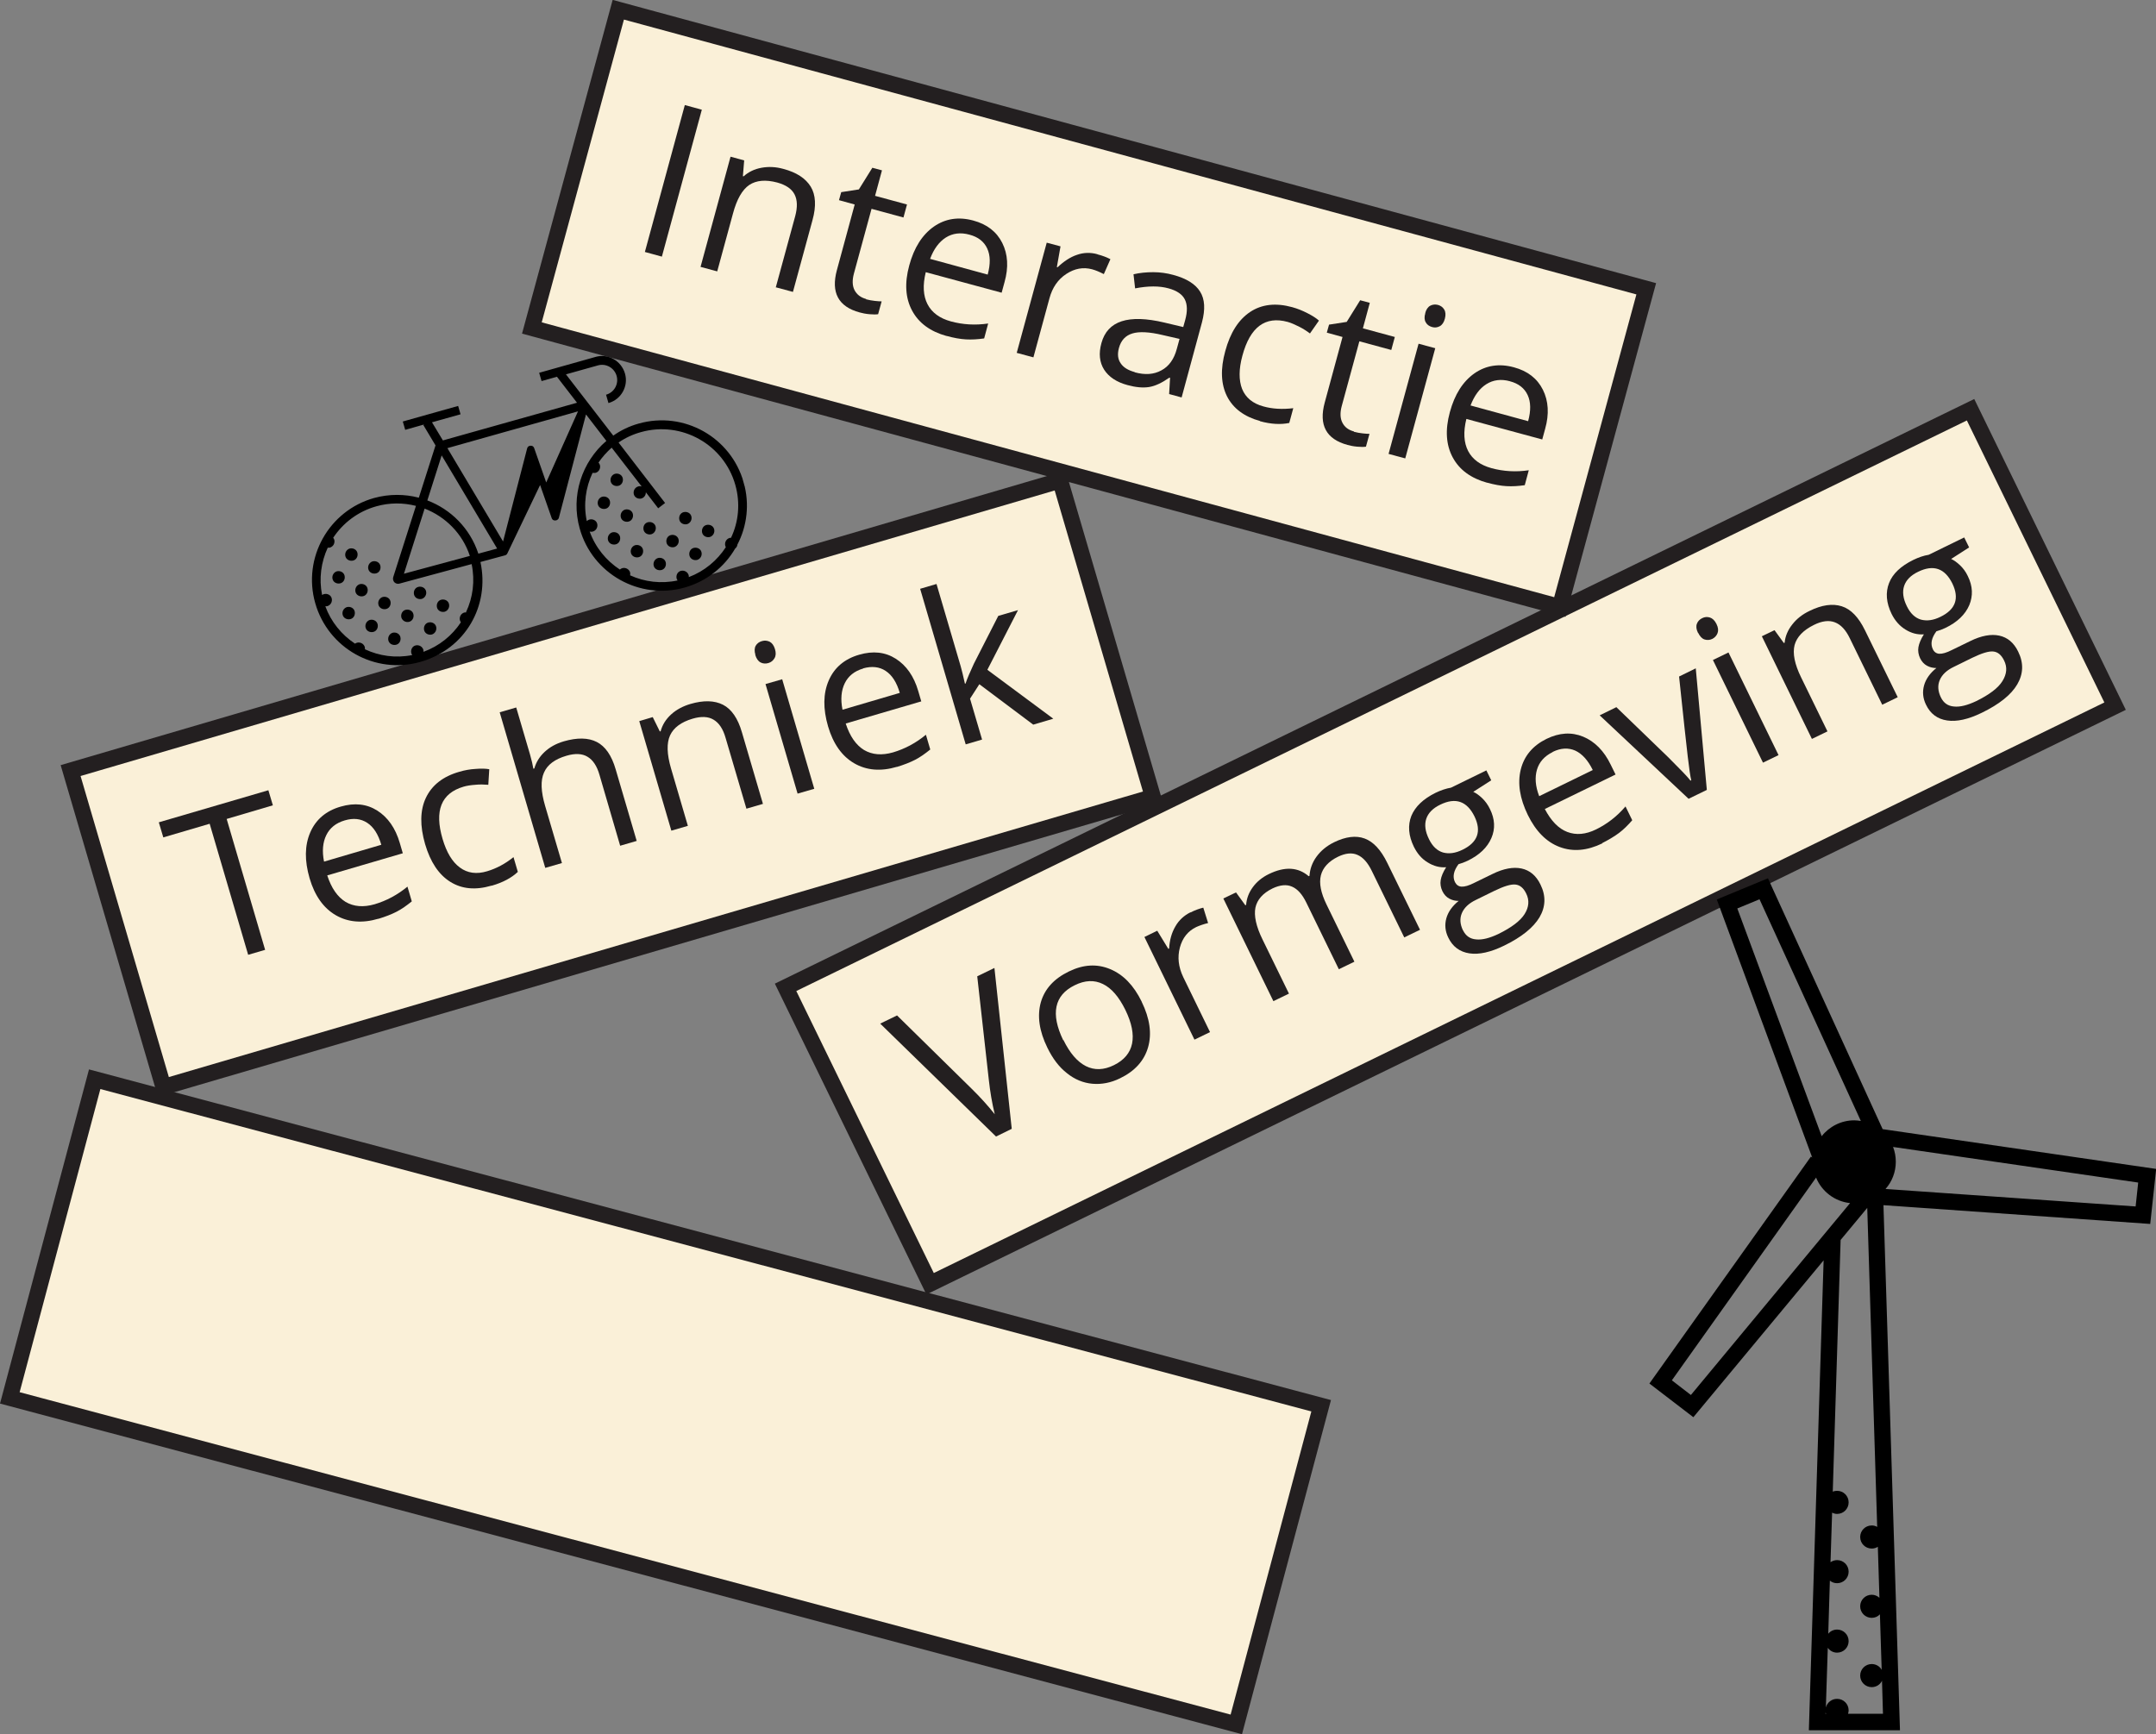 <?xml version="1.0" encoding="UTF-8"?><svg xmlns="http://www.w3.org/2000/svg" xmlns:xlink="http://www.w3.org/1999/xlink" viewBox="0 0 134.4 108.13"><rect x="0" y="0" width="134.4" height="108.13" fill="#808080" stroke="none"/><defs><style>.g{isolation:isolate;}.h{clip-path:url(#e);}.i{fill:#faf0d8;stroke:#231f20;stroke-miterlimit:10;}.j{fill:none;}.k{clip-path:url(#f);}.l{fill:#231f20;}</style><clipPath id="e"><rect class="j" x="18.49" y="23.89" width="27.74" height="15.35" transform="translate(-7.34 9.95) rotate(-15.72)"/></clipPath><clipPath id="f"><rect class="j" x="102.82" y="54.76" width="31.59" height="53.12"/></clipPath></defs><g id="a"/><g id="b"><g id="c"><rect class="i" x="1.92" y="77.12" width="79.12" height="20.56" transform="translate(23.89 -7.73) rotate(14.91)"/><g id="d" transform="translate(45.688 282.291)"><g class="g"><path class="l" d="M16.82,79.98c-.39,1.47-1.07,2.52-2.04,3.17-.97,.64-2.11,.79-3.43,.44-1.35-.36-2.28-1.05-2.8-2.07-.51-1.02-.57-2.29-.17-3.79,.4-1.49,1.07-2.55,2.03-3.18,.95-.63,2.11-.76,3.47-.4,1.32,.35,2.24,1.04,2.75,2.08,.52,1.03,.58,2.29,.19,3.76Zm-7.31-1.95c-.33,1.24-.32,2.26,.04,3.04,.36,.78,1.04,1.31,2.05,1.58,1.02,.27,1.87,.16,2.56-.35,.69-.5,1.2-1.38,1.53-2.62,.33-1.23,.32-2.24-.03-3.02-.35-.77-1.03-1.3-2.04-1.57-1.02-.27-1.88-.16-2.58,.35-.7,.5-1.21,1.36-1.54,2.59Z"/><path class="l" d="M22.23,86.34l1.18-4.45c.15-.56,.13-1.01-.05-1.36-.18-.34-.54-.59-1.09-.73-.72-.19-1.3-.14-1.74,.16-.44,.3-.78,.9-1.01,1.79l-.96,3.61-1.04-.28,1.83-6.88,.85,.23-.08,.99h.05c.3-.27,.67-.45,1.11-.54,.43-.08,.89-.06,1.36,.06,.83,.22,1.4,.59,1.71,1.1,.31,.51,.35,1.21,.12,2.08l-1.2,4.49-1.04-.28Z"/><path class="l" d="M27.87,87.06c.18,.05,.37,.08,.54,.1,.18,.02,.32,.03,.43,.02l-.21,.8c-.13,.02-.31,.02-.54,0-.23-.02-.43-.06-.61-.1-1.33-.35-1.81-1.23-1.44-2.63l1.09-4.09-.98-.26,.13-.5,1.1-.17,.83-1.35,.6,.16-.42,1.59,2,.53-.22,.81-2-.53-1.08,4.05c-.11,.41-.1,.76,.04,1.03,.14,.27,.38,.46,.72,.55Z"/><path class="l" d="M35.64,89.92l-.19-4.37c-.01-.27-.01-.87,0-1.8h-.05c-.36,.67-.66,1.2-.89,1.56l-2.37,3.68-1.21-.32-.04-7.38,1.09,.29c-.02,1.85-.03,3.25-.04,4.22,0,.96-.04,1.61-.09,1.93h.05c.11-.21,.26-.5,.47-.85,.2-.35,.37-.63,.51-.83l2.31-3.61,1.13,.3,.18,4.28c.04,.78,.04,1.43,0,1.94h.05c.06-.13,.16-.35,.32-.65,.16-.29,1.04-1.87,2.66-4.72l1.08,.29-3.73,6.37-1.24-.33Z"/><path class="l" d="M42.93,91.99c-1.02-.27-1.74-.79-2.16-1.57-.42-.78-.49-1.71-.2-2.81,.3-1.11,.8-1.92,1.52-2.42,.72-.51,1.54-.64,2.46-.39,.86,.23,1.47,.69,1.82,1.4,.35,.7,.4,1.52,.16,2.44l-.18,.66-4.74-1.26c-.19,.81-.15,1.48,.12,2,.28,.52,.76,.88,1.47,1.06,.74,.2,1.51,.24,2.32,.12l-.25,.93c-.41,.06-.79,.08-1.14,.06-.35-.02-.75-.09-1.22-.21Zm1.38-6.33c-.55-.15-1.04-.08-1.46,.19-.42,.27-.75,.72-.98,1.34l3.6,.96c.17-.66,.16-1.2-.04-1.63-.2-.43-.57-.71-1.12-.86Z"/><path class="l" d="M52.31,86.86c.31,.08,.57,.18,.8,.29l-.4,.93c-.27-.14-.51-.24-.73-.29-.56-.15-1.09-.05-1.61,.3-.52,.35-.86,.86-1.04,1.53l-.98,3.69-1.04-.28,1.83-6.88,.86,.23-.22,1.31h.05c.37-.37,.77-.63,1.2-.78,.42-.15,.85-.16,1.28-.05Z"/><path class="l" d="M55.76,95.41c-.45-.12-.83-.31-1.16-.57-.33-.26-.57-.6-.73-1.01l-.08-.02c-.06,.42-.13,.8-.23,1.16l-.75,2.83-1.04-.28,2.66-9.97,.85,.23-.11,.98h.05c.37-.29,.75-.48,1.15-.55,.4-.07,.83-.05,1.29,.08,.91,.24,1.53,.74,1.86,1.5,.33,.75,.34,1.7,.04,2.82-.3,1.13-.79,1.94-1.46,2.43-.67,.49-1.45,.62-2.35,.38Zm1.51-6.28c-.7-.19-1.26-.13-1.68,.18s-.74,.88-.98,1.73l-.06,.23c-.26,.97-.28,1.7-.07,2.2,.21,.5,.67,.85,1.38,1.04,.59,.16,1.12,.04,1.59-.35,.46-.39,.81-1.01,1.04-1.85,.23-.86,.23-1.56,.02-2.11-.21-.55-.63-.9-1.24-1.07Z"/><path class="l" d="M63.38,97.44c-1.02-.27-1.74-.79-2.16-1.57-.42-.78-.49-1.71-.2-2.81,.29-1.11,.8-1.92,1.52-2.42,.72-.51,1.54-.64,2.46-.39,.86,.23,1.47,.7,1.82,1.4s.4,1.52,.16,2.44l-.18,.66-4.74-1.26c-.19,.81-.15,1.48,.12,2,.28,.52,.76,.88,1.47,1.06,.74,.2,1.52,.24,2.32,.12l-.25,.93c-.41,.06-.79,.08-1.14,.06-.35-.02-.75-.09-1.22-.21Zm1.38-6.33c-.55-.15-1.04-.08-1.46,.19-.42,.27-.75,.72-.98,1.34l3.6,.96c.18-.66,.16-1.2-.04-1.63-.2-.43-.57-.71-1.12-.86Z"/><path class="l" d="M72.46,99.73l1.18-4.45c.15-.56,.13-1.01-.05-1.36s-.54-.59-1.09-.73c-.72-.19-1.3-.14-1.74,.16-.44,.3-.78,.9-1.01,1.79l-.96,3.61-1.04-.28,1.83-6.88,.85,.23-.08,.99h.05c.3-.27,.67-.45,1.11-.54,.43-.08,.89-.06,1.36,.06,.83,.22,1.4,.59,1.71,1.1,.31,.51,.35,1.21,.12,2.08l-1.19,4.49-1.04-.28Z"/></g></g><rect class="i" x="49.32" y="42.51" width="82.18" height="20.56" transform="translate(-13.99 44.96) rotate(-25.99)"/><g class="g"><path class="l" d="M60.92,60.87l1.07-.52,1.08,10.03-.98,.48-7.22-7.04,1.05-.51,4.65,4.57c.53,.52,1.01,1.05,1.44,1.59-.17-.7-.29-1.42-.37-2.15l-.72-6.44Z"/><path class="l" d="M71.17,62.46c.51,1.04,.64,1.99,.4,2.83-.24,.84-.82,1.49-1.75,1.94-.57,.28-1.15,.39-1.72,.34-.57-.05-1.11-.27-1.59-.66-.49-.38-.89-.91-1.22-1.59-.51-1.04-.64-1.98-.41-2.82,.24-.84,.82-1.48,1.75-1.93,.9-.44,1.75-.49,2.57-.15,.82,.34,1.47,1.01,1.97,2.03Zm-4.88,2.38c.4,.82,.87,1.36,1.4,1.63,.54,.27,1.12,.25,1.75-.06s1.01-.76,1.13-1.34c.12-.59-.02-1.29-.42-2.11-.4-.81-.86-1.35-1.4-1.61-.53-.26-1.12-.24-1.76,.08-.63,.31-1.01,.75-1.13,1.33-.12,.57,.02,1.27,.42,2.1Z"/><path class="l" d="M74.21,56.89c.28-.14,.55-.24,.8-.3l.3,.96c-.29,.07-.54,.16-.74,.25-.52,.25-.86,.68-1.02,1.28-.16,.6-.09,1.21,.21,1.84l1.67,3.43-.97,.47-3.12-6.4,.8-.39,.69,1.13,.05-.02c.03-.53,.16-.99,.39-1.38,.22-.39,.54-.68,.94-.88Z"/><path class="l" d="M87.54,58.45l-2.03-4.16c-.25-.51-.54-.84-.89-.99-.34-.15-.74-.11-1.2,.11-.6,.29-.96,.69-1.08,1.17-.12,.49,0,1.09,.35,1.81l1.74,3.57-.97,.47-2.03-4.16c-.25-.51-.54-.84-.89-.99-.34-.15-.74-.11-1.21,.11-.61,.3-.96,.7-1.07,1.2-.1,.5,.04,1.17,.45,2l1.64,3.36-.97,.47-3.12-6.4,.79-.38,.58,.8,.05-.02c.03-.4,.17-.77,.42-1.11,.25-.34,.58-.61,.99-.81,1-.49,1.83-.44,2.49,.13l.05-.02c.03-.43,.17-.83,.44-1.2,.27-.37,.63-.67,1.1-.9,.72-.35,1.36-.43,1.9-.23,.54,.2,1.01,.7,1.41,1.52l2.04,4.17-.97,.47Z"/><path class="l" d="M92.66,48.04l.3,.61-1.12,.72c.18,.08,.36,.21,.55,.39,.19,.18,.36,.41,.49,.68,.31,.63,.34,1.23,.09,1.81-.25,.58-.74,1.06-1.49,1.42-.19,.09-.38,.16-.56,.21-.31,.42-.38,.79-.22,1.12,.09,.17,.22,.27,.41,.28,.19,.01,.45-.06,.8-.24l1.13-.55c.69-.34,1.3-.45,1.81-.34s.91,.44,1.18,1c.35,.71,.32,1.39-.06,2.04-.39,.65-1.12,1.24-2.21,1.77-.84,.41-1.56,.57-2.16,.48-.6-.09-1.05-.42-1.32-.99-.19-.39-.23-.79-.12-1.19,.11-.4,.37-.77,.77-1.09-.2,0-.39-.04-.58-.14-.19-.1-.33-.26-.43-.46-.11-.23-.15-.47-.11-.7,.04-.24,.15-.5,.34-.8-.4,.03-.78-.07-1.15-.3-.37-.22-.65-.55-.86-.97-.34-.7-.39-1.34-.16-1.93,.24-.58,.74-1.06,1.51-1.44,.33-.16,.66-.27,.96-.32l2.21-1.08Zm-3.58,4.28c.22,.45,.51,.72,.87,.83,.37,.1,.77,.05,1.22-.17,.95-.46,1.19-1.15,.75-2.07-.47-.96-1.18-1.21-2.14-.74-.46,.22-.75,.52-.87,.88-.12,.36-.07,.79,.17,1.27Zm2.12,5.68c.17,.35,.44,.54,.82,.57,.38,.04,.84-.08,1.39-.34,.81-.4,1.36-.81,1.63-1.24,.27-.43,.31-.86,.1-1.28-.17-.35-.39-.53-.67-.56-.28-.03-.71,.1-1.31,.39l-1.16,.57c-.44,.21-.73,.49-.87,.82-.14,.33-.12,.69,.07,1.08Z"/><path class="l" d="M99.89,52.58c-.95,.46-1.83,.54-2.66,.23-.83-.31-1.49-.98-1.99-2-.5-1.03-.65-1.97-.44-2.83,.21-.85,.75-1.49,1.6-1.91,.8-.39,1.56-.44,2.29-.14,.72,.3,1.3,.88,1.72,1.75l.3,.61-4.41,2.15c.39,.74,.85,1.22,1.4,1.43,.55,.21,1.15,.16,1.8-.16,.69-.34,1.3-.81,1.83-1.43l.42,.86c-.27,.31-.54,.58-.82,.79-.28,.21-.63,.42-1.06,.64Zm-3.1-5.69c-.51,.25-.84,.62-.98,1.1-.14,.48-.1,1.03,.14,1.65l3.34-1.63c-.3-.61-.66-1.01-1.09-1.21-.43-.19-.9-.17-1.41,.08Z"/><path class="l" d="M105.27,49.81l-5.55-5.21,1.04-.51,3.23,3.12c.74,.74,1.21,1.22,1.39,1.46l.05-.02c-.06-.23-.13-.72-.22-1.48-.09-.76-.27-2.42-.54-4.99l1.04-.51,.69,7.58-1.13,.55Z"/><path class="l" d="M105.85,39.46c-.11-.22-.13-.41-.07-.57,.06-.16,.17-.27,.33-.35,.16-.08,.32-.09,.48-.04,.16,.05,.3,.18,.41,.4,.11,.22,.13,.41,.07,.57-.06,.16-.17,.28-.32,.36-.16,.08-.33,.09-.49,.04-.16-.05-.29-.19-.4-.41Zm5.02,7.62l-.97,.47-3.12-6.4,.97-.47,3.12,6.4Z"/><path class="l" d="M117.33,43.93l-2.02-4.14c-.25-.52-.56-.85-.93-.99-.36-.14-.8-.09-1.3,.16-.67,.33-1.07,.75-1.21,1.26-.13,.51,0,1.19,.41,2.02l1.64,3.36-.97,.47-3.12-6.4,.79-.38,.58,.8,.05-.02c.04-.41,.2-.79,.48-1.14,.27-.35,.63-.63,1.07-.84,.77-.38,1.44-.47,2.01-.29,.57,.18,1.05,.68,1.45,1.5l2.04,4.17-.97,.47Z"/><path class="l" d="M122.45,33.52l.3,.61-1.12,.72c.18,.08,.36,.21,.55,.39,.19,.18,.36,.4,.49,.68,.31,.63,.33,1.23,.09,1.81-.25,.58-.74,1.06-1.49,1.42-.19,.09-.38,.16-.56,.21-.31,.42-.38,.79-.22,1.12,.08,.17,.22,.27,.4,.28,.19,.01,.45-.06,.8-.24l1.13-.55c.69-.34,1.3-.45,1.81-.34,.51,.11,.91,.44,1.18,1,.35,.71,.32,1.39-.06,2.04s-1.12,1.24-2.21,1.77c-.84,.41-1.56,.57-2.16,.48-.61-.09-1.05-.42-1.32-.99-.19-.39-.23-.79-.12-1.19,.11-.4,.37-.77,.77-1.09-.2,0-.39-.04-.58-.14-.19-.1-.33-.26-.43-.46-.11-.23-.15-.47-.11-.7s.15-.5,.34-.8c-.4,.03-.78-.07-1.15-.3-.37-.23-.65-.55-.86-.97-.34-.7-.39-1.34-.16-1.93s.74-1.06,1.51-1.44c.33-.16,.65-.27,.96-.32l2.21-1.08Zm-3.58,4.28c.22,.45,.51,.72,.87,.83,.37,.1,.77,.05,1.22-.17,.95-.46,1.19-1.15,.75-2.07-.47-.96-1.18-1.21-2.14-.74-.46,.22-.75,.52-.87,.88-.12,.36-.07,.79,.17,1.27Zm2.12,5.68c.17,.35,.44,.54,.82,.57,.38,.04,.84-.08,1.39-.34,.81-.4,1.36-.81,1.63-1.25s.31-.86,.1-1.28c-.17-.35-.39-.53-.67-.56-.28-.03-.71,.1-1.31,.39l-1.16,.57c-.44,.21-.73,.49-.87,.82-.14,.33-.12,.69,.07,1.08Z"/></g><rect class="i" x="6" y="38.58" width="64.28" height="20.56" transform="translate(-12.21 12.71) rotate(-16.34)"/><g class="g"><path class="l" d="M16.53,59.22l-1.06,.31-2.4-8.17-2.89,.85-.28-.94,6.83-2,.28,.94-2.88,.85,2.4,8.17Z"/><path class="l" d="M23.59,57.28c-1.01,.3-1.9,.22-2.66-.22-.76-.44-1.31-1.21-1.63-2.3-.32-1.1-.31-2.05,.04-2.86,.35-.81,.99-1.35,1.9-1.61,.86-.25,1.62-.17,2.28,.25,.66,.42,1.13,1.09,1.4,2.01l.19,.65-4.71,1.38c.26,.8,.64,1.34,1.14,1.65,.51,.3,1.11,.35,1.81,.15,.74-.22,1.42-.58,2.05-1.1l.27,.92c-.32,.26-.63,.48-.94,.64-.31,.16-.69,.31-1.15,.45Zm-2.1-6.13c-.55,.16-.93,.47-1.15,.92-.22,.45-.27,1-.14,1.65l3.57-1.05c-.19-.65-.48-1.11-.88-1.37s-.86-.31-1.4-.15Z"/><path class="l" d="M30.63,55.22c-.99,.29-1.84,.21-2.56-.24-.72-.45-1.24-1.23-1.57-2.35-.33-1.14-.32-2.11,.05-2.89,.37-.78,1.06-1.33,2.08-1.62,.33-.1,.67-.16,1.02-.18,.35-.03,.63-.02,.85,.02l-.06,.97c-.26-.02-.53-.03-.81,0-.29,.02-.54,.06-.74,.12-1.39,.41-1.82,1.5-1.3,3.26,.25,.84,.6,1.43,1.08,1.78,.47,.35,1.04,.43,1.7,.23,.57-.17,1.12-.46,1.64-.88l.27,.92c-.39,.37-.93,.66-1.62,.86Z"/><path class="l" d="M38.66,52.73l-1.29-4.42c-.16-.56-.41-.93-.75-1.13-.33-.2-.77-.22-1.31-.06-.72,.21-1.19,.56-1.4,1.05-.22,.49-.19,1.18,.07,2.07l1.05,3.57-1.04,.3-2.84-9.7,1.03-.3,.86,2.93c.1,.35,.17,.65,.21,.89l.06-.02c.11-.39,.32-.73,.64-1.03,.32-.3,.72-.52,1.2-.66,.83-.24,1.52-.23,2.05,.04s.93,.84,1.18,1.71l1.31,4.46-1.03,.3Z"/><path class="l" d="M46.53,50.42l-1.3-4.42c-.16-.56-.41-.93-.75-1.13-.33-.2-.77-.22-1.31-.06-.71,.21-1.18,.56-1.4,1.04-.22,.48-.2,1.17,.06,2.06l1.05,3.58-1.03,.3-2-6.83,.84-.25,.44,.89h.05c.11-.41,.33-.76,.66-1.06,.33-.3,.73-.51,1.2-.65,.82-.24,1.5-.22,2.03,.05,.53,.27,.93,.85,1.18,1.72l1.31,4.46-1.03,.3Z"/><path class="l" d="M47.09,40.83c-.07-.24-.06-.43,.02-.57,.08-.14,.21-.24,.39-.29,.17-.05,.33-.03,.48,.04,.15,.08,.26,.23,.33,.46,.07,.23,.06,.42-.03,.57-.09,.15-.21,.25-.38,.3-.17,.05-.34,.04-.49-.04-.15-.08-.26-.24-.33-.47Zm3.67,8.35l-1.04,.3-2-6.83,1.04-.3,2,6.83Z"/><path class="l" d="M55.91,47.81c-1.01,.3-1.9,.22-2.66-.22-.76-.44-1.31-1.21-1.63-2.3-.32-1.1-.31-2.05,.04-2.86,.35-.81,.99-1.35,1.9-1.61,.86-.25,1.62-.17,2.28,.25,.66,.42,1.13,1.09,1.4,2.01l.19,.65-4.71,1.38c.26,.8,.64,1.34,1.14,1.65,.51,.3,1.11,.35,1.81,.15,.74-.22,1.42-.58,2.05-1.1l.27,.92c-.32,.26-.63,.48-.94,.64-.31,.16-.69,.31-1.15,.45Zm-2.1-6.13c-.55,.16-.93,.47-1.15,.92s-.27,1-.14,1.65l3.57-1.05c-.19-.65-.48-1.11-.88-1.37-.39-.26-.86-.31-1.4-.16Z"/><path class="l" d="M60.19,42.62c.1-.31,.28-.72,.52-1.24l1.52-2.98,1.23-.36-1.91,3.72,4.11,3.05-1.25,.37-3.36-2.52-.58,.9,.75,2.55-1.02,.3-2.84-9.7,1.02-.3,1.51,5.14c.07,.23,.15,.59,.26,1.07h.05Z"/></g><rect class="i" x="34.69" y="8.95" width="66.4" height="20.56" transform="translate(7.41 -17.12) rotate(15.19)"/><g class="g"><path class="l" d="M40.2,15.71l2.49-9.16,1.06,.29-2.49,9.16-1.06-.29Z"/><path class="l" d="M48.36,17.92l1.21-4.44c.15-.56,.14-1.01-.04-1.36-.18-.35-.54-.59-1.08-.74-.72-.19-1.3-.14-1.74,.15-.44,.3-.78,.89-1.02,1.79l-.98,3.6-1.04-.28,1.87-6.87,.85,.23-.08,.99h.05c.3-.27,.67-.45,1.11-.53,.44-.08,.89-.06,1.36,.07,.83,.22,1.39,.59,1.71,1.11,.31,.51,.35,1.21,.11,2.08l-1.22,4.48-1.04-.28Z"/><path class="l" d="M53.99,18.66c.18,.05,.37,.08,.54,.1,.18,.02,.32,.03,.43,.03l-.22,.8c-.13,.02-.31,.02-.54,0-.23-.02-.43-.06-.61-.11-1.33-.36-1.8-1.24-1.42-2.64l1.11-4.09-.98-.27,.14-.5,1.1-.17,.84-1.35,.6,.16-.43,1.59,1.99,.54-.22,.81-1.99-.54-1.1,4.04c-.11,.41-.1,.76,.04,1.03,.14,.27,.38,.46,.72,.55Z"/><path class="l" d="M59.01,20.95c-1.01-.28-1.73-.8-2.15-1.58-.42-.78-.48-1.72-.18-2.82,.3-1.11,.81-1.91,1.53-2.42,.72-.5,1.54-.63,2.46-.38,.86,.23,1.46,.7,1.81,1.4s.4,1.52,.14,2.44l-.18,.66-4.73-1.28c-.2,.81-.16,1.48,.11,2s.76,.88,1.46,1.07c.74,.2,1.51,.25,2.32,.13l-.25,.93c-.41,.06-.79,.08-1.14,.06-.35-.02-.75-.09-1.22-.22Zm1.42-6.32c-.55-.15-1.04-.09-1.47,.18-.42,.27-.75,.71-.98,1.33l3.59,.98c.18-.66,.17-1.2-.03-1.63-.2-.43-.57-.72-1.11-.86Z"/><path class="l" d="M68.42,15.86c.31,.08,.57,.18,.8,.3l-.41,.93c-.27-.14-.51-.24-.73-.3-.56-.15-1.09-.05-1.61,.29-.52,.34-.87,.85-1.05,1.52l-1,3.68-1.04-.28,1.87-6.87,.86,.23-.23,1.3h.05c.38-.36,.78-.63,1.2-.77,.42-.15,.85-.16,1.28-.04Z"/><path class="l" d="M72.88,24.58l.06-1.03h-.05c-.46,.32-.88,.52-1.26,.58-.38,.06-.83,.02-1.34-.12-.68-.18-1.17-.51-1.46-.96-.29-.46-.35-1.01-.17-1.66,.38-1.39,1.68-1.81,3.92-1.28l1.18,.28,.12-.43c.15-.54,.14-.97-.02-1.29s-.5-.55-1.01-.69c-.57-.16-1.27-.16-2.09,0l-.1-.88c.39-.09,.8-.13,1.23-.13,.43,0,.85,.06,1.25,.17,.82,.22,1.38,.57,1.67,1.04,.3,.47,.33,1.11,.12,1.91l-1.27,4.69-.77-.21Zm-2.15-1.37c.65,.18,1.2,.14,1.67-.12,.47-.25,.79-.7,.96-1.34l.17-.62-1.05-.24c-.83-.2-1.47-.23-1.89-.1-.43,.13-.71,.43-.84,.91-.1,.38-.07,.69,.11,.95,.17,.26,.47,.44,.88,.55Z"/><path class="l" d="M78.55,26.25c-.99-.27-1.68-.79-2.06-1.54-.38-.76-.42-1.7-.11-2.82,.31-1.15,.83-1.96,1.55-2.44,.72-.48,1.6-.58,2.62-.3,.33,.09,.65,.22,.96,.38,.31,.16,.55,.31,.71,.46l-.56,.8c-.2-.15-.43-.3-.69-.43s-.49-.23-.7-.29c-1.4-.38-2.34,.32-2.82,2.1-.23,.84-.23,1.54-.02,2.08,.22,.54,.66,.91,1.33,1.09,.57,.16,1.19,.19,1.86,.11l-.25,.92c-.53,.11-1.14,.08-1.83-.11Z"/><path class="l" d="M84.4,26.92c.18,.05,.37,.08,.54,.1,.18,.02,.32,.03,.43,.03l-.22,.8c-.13,.02-.31,.02-.54,0s-.43-.06-.61-.11c-1.33-.36-1.8-1.24-1.42-2.64l1.11-4.09-.98-.27,.14-.5,1.1-.17,.84-1.35,.6,.16-.43,1.59,1.99,.54-.22,.81-1.99-.54-1.1,4.04c-.11,.41-.1,.76,.04,1.03,.14,.28,.38,.46,.72,.55Z"/><path class="l" d="M87.6,28.58l-1.04-.28,1.87-6.87,1.04,.28-1.87,6.87Zm1.24-9.04c.06-.24,.17-.4,.32-.48,.15-.08,.31-.09,.48-.05,.17,.05,.3,.14,.39,.29,.09,.15,.1,.34,.04,.57s-.17,.39-.32,.47c-.15,.08-.31,.1-.48,.05-.17-.05-.31-.14-.39-.29-.09-.15-.1-.34-.03-.57Z"/><path class="l" d="M92.71,30.1c-1.01-.28-1.73-.8-2.15-1.58-.42-.78-.48-1.72-.18-2.82,.3-1.11,.81-1.91,1.53-2.42,.72-.5,1.54-.63,2.46-.38,.86,.23,1.46,.7,1.81,1.4,.35,.7,.4,1.52,.14,2.44l-.18,.66-4.73-1.28c-.2,.81-.16,1.48,.11,2,.27,.52,.76,.88,1.46,1.07,.74,.2,1.51,.25,2.32,.13l-.25,.93c-.41,.06-.79,.08-1.14,.06-.35-.02-.75-.09-1.22-.22Zm1.42-6.33c-.55-.15-1.04-.09-1.47,.18-.43,.27-.75,.71-.99,1.33l3.59,.98c.18-.66,.17-1.2-.03-1.63-.2-.43-.57-.72-1.11-.86Z"/></g><g><path d="M21.8,34.2c-.2,.06-.32,.27-.27,.48s.27,.32,.48,.27,.32-.27,.27-.48-.27-.32-.48-.27h0Z"/><path d="M21,35.62c-.2,.06-.32,.27-.27,.48s.27,.32,.48,.27,.32-.27,.27-.48-.27-.32-.48-.27h0Z"/><path d="M23.23,35c-.2,.06-.32,.27-.27,.48s.27,.32,.48,.27,.32-.27,.27-.48-.27-.32-.48-.27h0Z"/><path d="M22.43,36.42c-.2,.06-.32,.27-.27,.48s.27,.32,.48,.27,.32-.27,.27-.48-.27-.32-.48-.27h0Z"/><path d="M23.06,38.65c-.2,.06-.32,.27-.27,.48s.27,.32,.48,.27,.32-.27,.27-.48-.27-.32-.48-.27h0Z"/><path d="M25.02,38.5c.06,.2,.27,.32,.48,.27s.32-.27,.27-.48-.27-.32-.48-.27-.32,.27-.27,.48h0Z"/><path d="M27.72,38.14c.2-.06,.32-.27,.27-.48s-.27-.32-.48-.27-.32,.27-.27,.48,.27,.32,.48,.27h0Z"/><path d="M21.63,37.85c-.2,.06-.32,.27-.27,.48s.27,.32,.48,.27,.32-.27,.27-.48-.27-.32-.48-.27h0Z"/><path d="M23.86,37.22c-.2,.06-.32,.27-.27,.48s.27,.32,.48,.27,.32-.27,.27-.48-.27-.32-.48-.27h0Z"/><path d="M26.29,37.34c.2-.06,.32-.27,.27-.48s-.27-.32-.48-.27-.32,.27-.27,.48,.27,.32,.48,.27h0Z"/><path d="M24.48,39.45c-.2,.06-.32,.27-.27,.48s.27,.32,.48,.27,.32-.27,.27-.48-.27-.32-.48-.27h0Z"/><path d="M26.92,39.56c.2-.06,.32-.27,.27-.48s-.27-.32-.48-.27-.32,.27-.27,.48,.27,.32,.48,.27h0Z"/><path d="M38.34,29.54c-.2,.06-.32,.27-.27,.48s.27,.32,.48,.27,.32-.27,.27-.48-.27-.32-.48-.27h0Z"/><path d="M37.54,30.97c-.2,.06-.32,.27-.27,.48s.27,.32,.48,.27,.32-.27,.27-.48-.27-.32-.48-.27h0Z"/><path d="M38.97,31.77c-.2,.06-.32,.27-.27,.48s.27,.32,.48,.27,.32-.27,.27-.48-.27-.32-.48-.27h0Z"/><path d="M39.6,33.99c-.2,.06-.32,.27-.27,.48s.27,.32,.48,.27,.32-.27,.27-.48-.27-.32-.48-.27h0Z"/><path d="M42.03,34.11c.2-.06,.32-.27,.27-.48s-.27-.32-.48-.27-.32,.27-.27,.48,.27,.32,.48,.27h0Z"/><path d="M44.25,33.48c.2-.06,.32-.27,.27-.48s-.27-.32-.48-.27-.32,.27-.27,.48,.27,.32,.48,.27h0Z"/><path d="M38.17,33.19c-.2,.06-.32,.27-.27,.48s.27,.32,.48,.27,.32-.27,.27-.48-.27-.32-.48-.27h0Z"/><path d="M40.6,33.31c.2-.06,.32-.27,.27-.48s-.27-.32-.48-.27-.32,.27-.27,.48,.27,.32,.48,.27h0Z"/><path d="M42.83,32.68c.2-.06,.32-.27,.27-.48s-.27-.32-.48-.27-.32,.27-.27,.48,.27,.32,.48,.27h0Z"/><path d="M41.02,34.79c-.2,.06-.32,.27-.27,.48s.27,.32,.48,.27,.32-.27,.27-.48-.27-.32-.48-.27h0Z"/><g class="h"><path d="M43.46,34.91c.2-.06,.32-.27,.27-.48s-.27-.32-.48-.27-.32,.27-.27,.48,.27,.32,.48,.27h0Z"/><path d="M39.98,31.08c.18-.05,.29-.22,.28-.39l.77,1,.43-.33-2.9-3.77c.42-.29,.89-.51,1.4-.65,2.53-.71,5.17,.77,5.88,3.3,.32,1.14,.2,2.3-.27,3.29-.03,0-.06,0-.09,.01-.2,.06-.32,.27-.27,.48,0,.03,.02,.06,.04,.09-.54,.83-1.33,1.5-2.31,1.87,0-.04,0-.08-.01-.12-.06-.2-.27-.32-.48-.27s-.32,.27-.27,.48c.01,.04,.03,.08,.06,.12-1.03,.22-2.06,.09-2.96-.32,.01-.06,.01-.12,0-.18-.06-.2-.27-.32-.48-.27-.06,.02-.12,.05-.16,.09-.84-.55-1.52-1.37-1.88-2.37,.06,.02,.13,.02,.2,0,.2-.06,.32-.27,.27-.48s-.27-.32-.48-.27c-.07,.02-.12,.05-.17,.1-.22-1.05-.07-2.1,.36-3.01,.06,.01,.12,.01,.19,0,.2-.06,.32-.27,.27-.48-.02-.06-.05-.12-.09-.16,.23-.34,.51-.65,.82-.93l1.87,2.42c-.07-.02-.15-.03-.22,0-.2,.06-.32,.27-.27,.48s.27,.32,.48,.27h0Zm-10.9,7.1s-.09,0-.14,.01c-.2,.06-.32,.27-.27,.48,.01,.05,.04,.09,.06,.13-.55,.83-1.35,1.48-2.33,1.84,0-.04,0-.08-.01-.13-.06-.2-.27-.32-.48-.27s-.32,.27-.27,.48c.01,.04,.03,.08,.06,.12-1.03,.21-2.06,.06-2.95-.36,0-.05,0-.09-.01-.14-.06-.2-.27-.32-.48-.27-.05,.01-.09,.04-.13,.06-.83-.55-1.49-1.35-1.85-2.33,.04,0,.09,0,.13-.01,.2-.06,.32-.27,.27-.48s-.27-.32-.48-.27c-.04,.01-.08,.03-.12,.06-.21-1.03-.06-2.06,.35-2.95,.05,0,.1,0,.14-.01,.2-.06,.32-.27,.27-.48-.01-.05-.04-.09-.07-.13,.61-.92,1.54-1.64,2.68-1.96,.84-.24,1.69-.23,2.48-.03l-1.42,4.45c-.03,.11,0,.23,.07,.31,.08,.08,.2,.12,.31,.09l4.51-1.22c.22,1.04,.08,2.09-.35,3h0Zm.21-3.52l-4.11,1.11,1.29-4.06c1.29,.5,2.36,1.55,2.82,2.95h0Zm-1.76-6.27l3.46,5.81-1.17,.32c-.52-1.58-1.72-2.77-3.18-3.32l.89-2.8h0Zm8.5-2.74l-1.98,4.43-.75-2.14c-.03-.1-.12-.16-.23-.15-.1,0-.19,.07-.21,.17l-1.5,5.8-3.47-5.82,8.13-2.29h0Zm9.94,8.3c.6-1.15,.77-2.53,.39-3.87-.79-2.82-3.73-4.47-6.55-3.67-.58,.16-1.11,.42-1.58,.75l-2.95-3.82,2-.56c.5-.14,1.02,.16,1.16,.66s-.15,1.03-.66,1.17l.15,.52c.79-.22,1.26-1.05,1.03-1.84s-1.04-1.26-1.83-1.04l-3.52,.99,.15,.52,.96-.27,1.25,1.62-8.36,2.35-.68-1.13,1.78-.5-.15-.52-3.45,.97,.15,.52,1.2-.34-.07,.04,.76,1.27-1.04,3.26c-.89-.23-1.84-.24-2.79,.02-2.82,.79-4.47,3.73-3.67,6.55s3.73,4.47,6.55,3.67,4.34-3.51,3.75-6.23l1.55-.42h0c.06-.02,.1-.06,.13-.12l2.04-4.26,.72,2.06c.03,.1,.12,.16,.23,.15,.07,0,.14-.04,.18-.09,.02-.02,.03-.05,.04-.08l1.69-6.44,1.27,1.65c-1.52,1.3-2.24,3.42-1.66,5.47,.79,2.82,3.73,4.47,6.55,3.67,1.37-.39,2.47-1.28,3.14-2.43,.08-.06,.13-.15,.14-.25h0Z"/></g></g><g class="k"><path d="M133.13,75.22l-15.59-1.09c.4-.45,.64-1.05,.64-1.7,0-.32-.06-.63-.17-.92l15.28,2.22-.16,1.49h0Zm-17.93,31.64c.02-.07,.04-.14,.04-.22,0-.4-.32-.72-.72-.72-.34,0-.62,.23-.7,.54l.12-3.72c.13,.18,.34,.3,.58,.3,.4,0,.72-.32,.72-.72s-.32-.72-.72-.72c-.22,0-.42,.1-.55,.26l.1-3.31c.12,.1,.28,.16,.45,.16,.4,0,.72-.32,.72-.72s-.32-.72-.72-.72c-.15,0-.29,.05-.41,.13l.1-3.09c.1,.05,.2,.08,.31,.08,.4,0,.72-.32,.72-.72s-.32-.72-.72-.72c-.1,0-.19,.02-.27,.05l.49-15.69,1.66-2,.62,19.89c-.1-.06-.22-.09-.34-.09-.4,0-.72,.32-.72,.72s.32,.72,.72,.72c.14,0,.27-.04,.38-.11l.1,3.18c-.13-.12-.3-.19-.48-.19-.4,0-.72,.32-.72,.72s.32,.72,.72,.72c.2,0,.38-.08,.51-.22l.11,3.46c-.12-.22-.36-.36-.62-.36-.4,0-.72,.32-.72,.72s.32,.72,.72,.72c.28,0,.53-.16,.64-.4l.06,2.06h-2.19Zm-1.39-.07s.02,.05,.02,.07h-.03v-.07h0Zm-8.41-19.82l-1.18-.91,8.99-12.64c.35,.86,1.16,1.49,2.12,1.59l-9.92,11.96h0Zm4.29-30.89l6.31,13.81c-.13-.02-.27-.04-.41-.04-.82,0-1.56,.39-2.03,.99l-5.26-14.2,1.38-.57h0Zm24.72,16.8l-17.05-2.48-7.15-15.64-3.19,1.32,5.95,16.09-.08-.06-10.07,14.15,2.74,2.1,8.12-9.78-.92,29.3h5.68l-1.03-32.74,16.63,1.17,.37-3.43h0Z"/></g></g></g></svg>